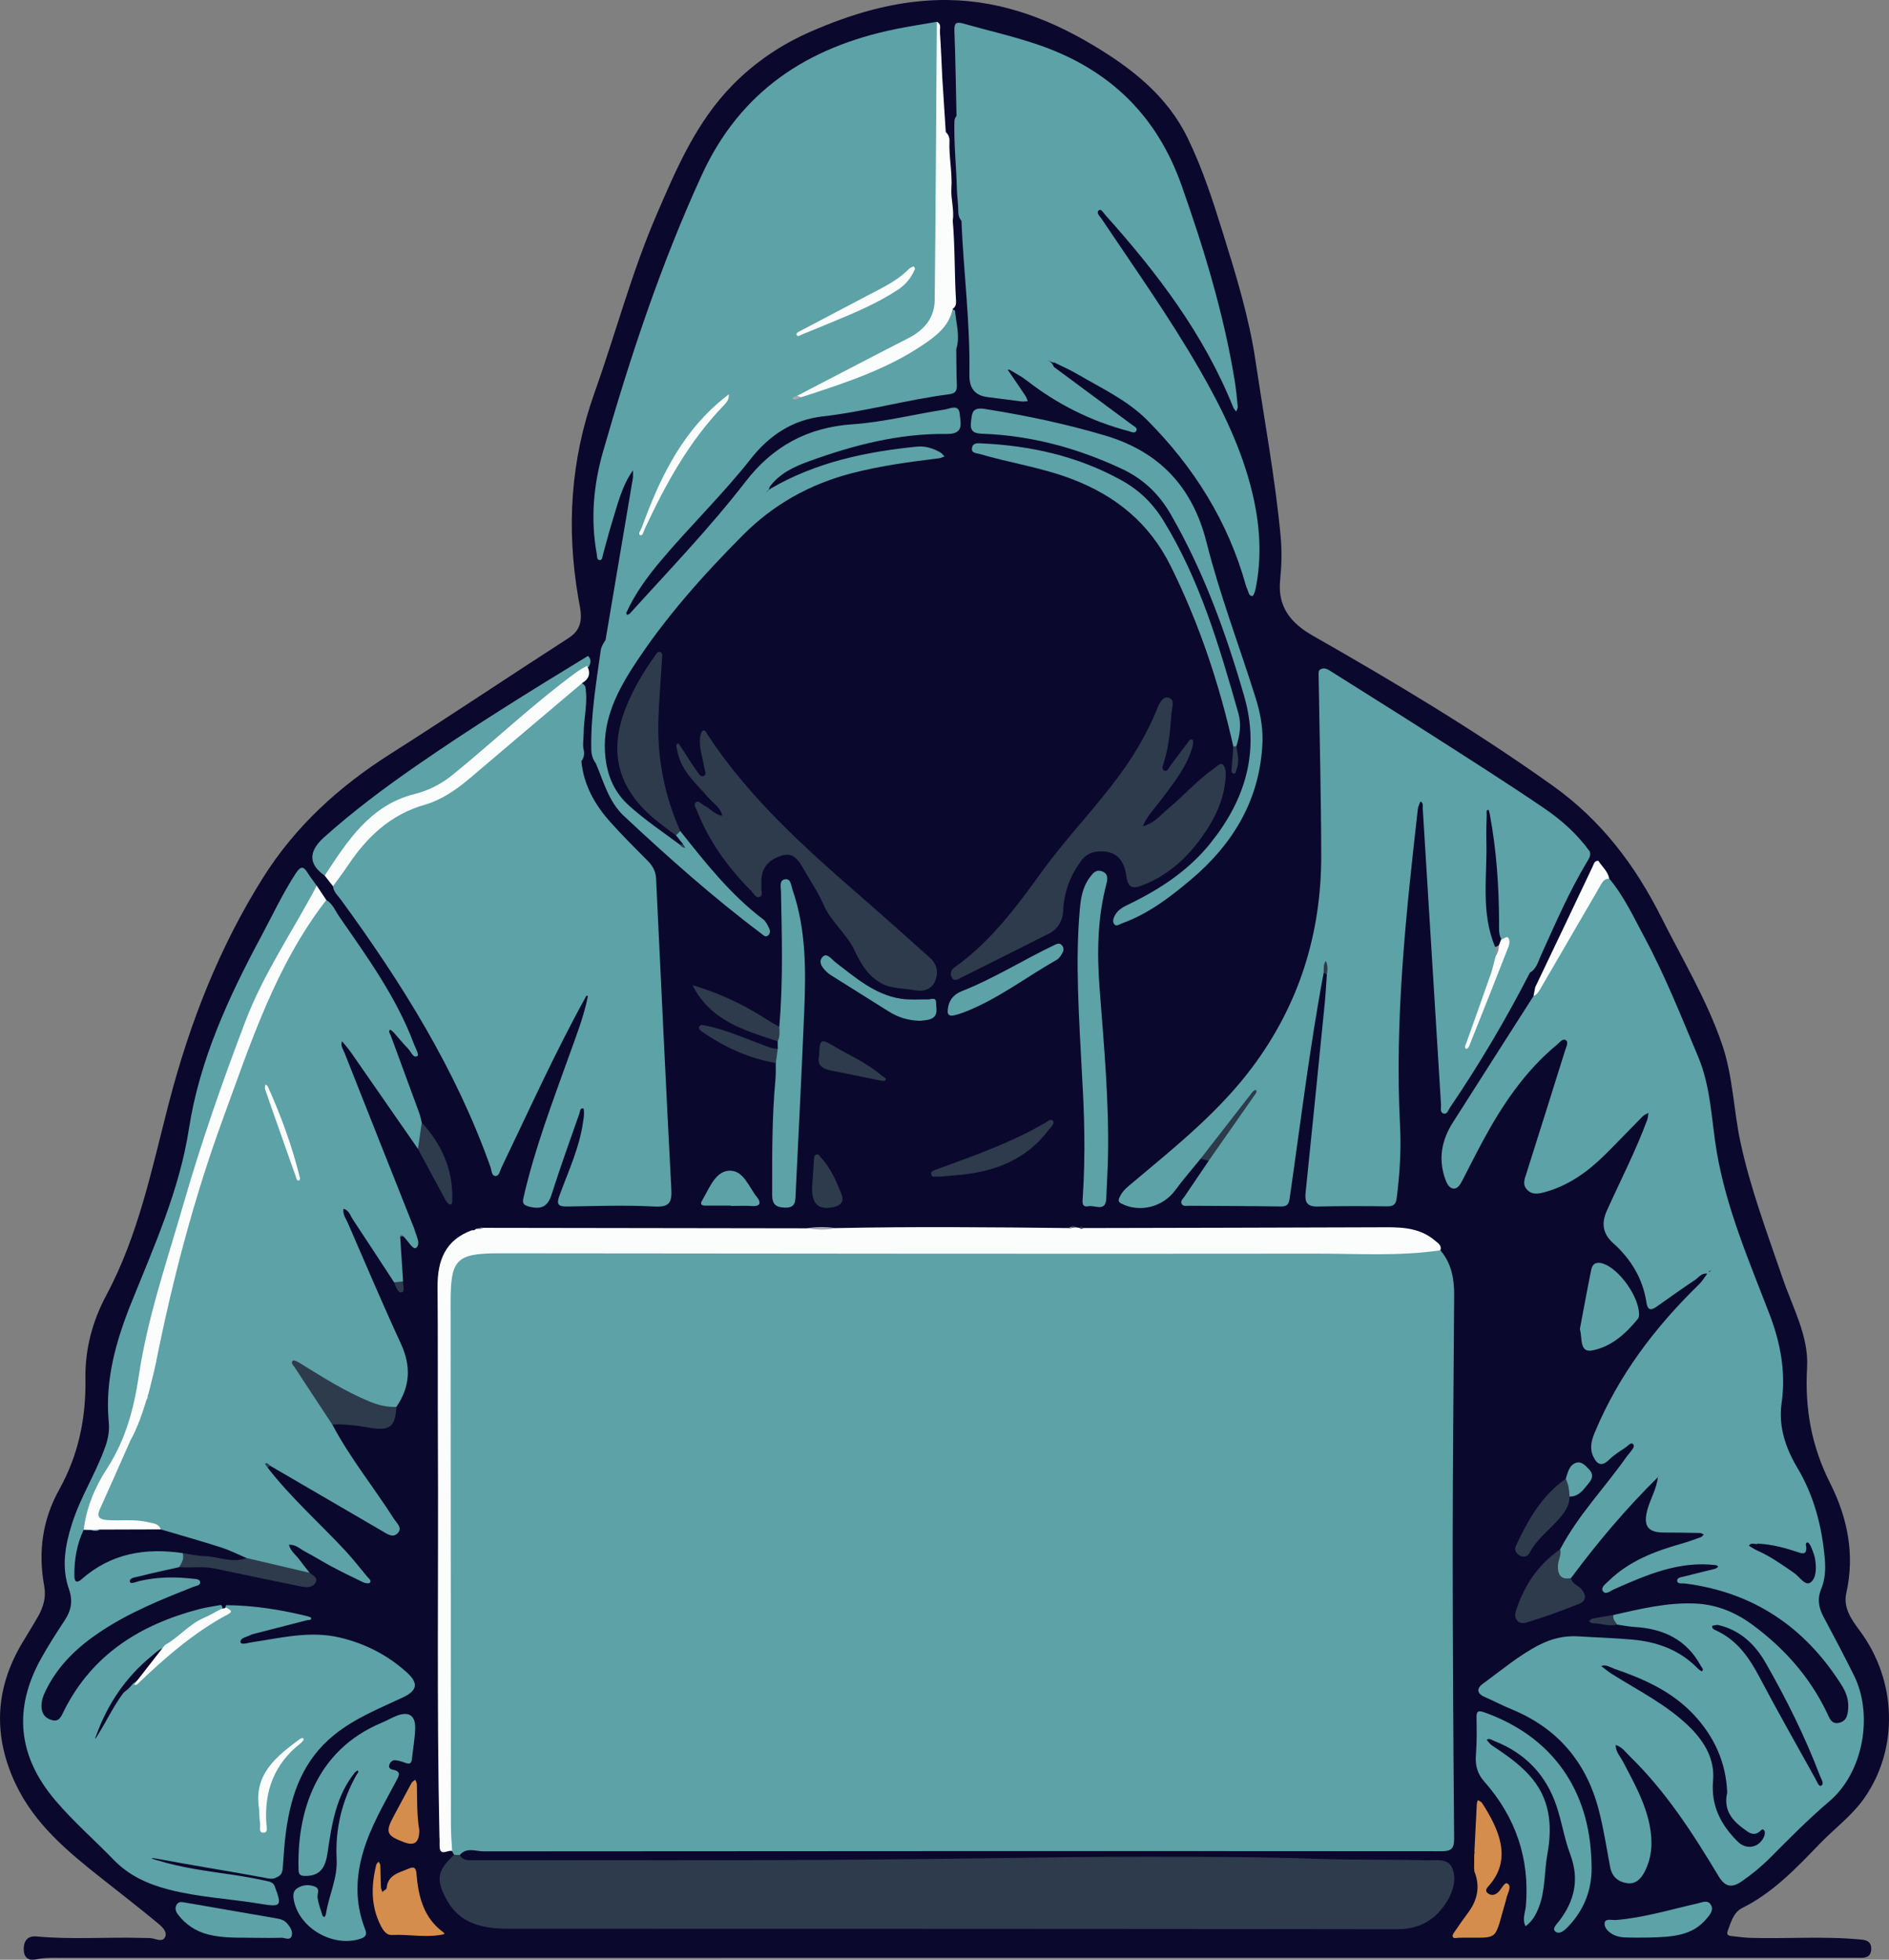 <?xml version="1.0" encoding="UTF-8"?><svg id="Camada_1" xmlns="http://www.w3.org/2000/svg" viewBox="0 0 2005.74 2080.89"><rect x="0" y="0" width="2005.74" height="2080.89" fill="#808080" stroke="none"/><defs><style>.cls-1{fill:#5ca2a6;}.cls-2{fill:#d48d4c;}.cls-3{fill:#908f9b;}.cls-4{fill:#0b082d;}.cls-5{fill:#2d3b4c;}.cls-6{fill:#fbfdfd;}.cls-7{fill:#5c5b6d;}.cls-8{fill:#a8a8b1;}</style></defs><path class="cls-4" d="M1011.84,2078.82c-315.38,0-630.75,0-946.13.03-8.91,0-17.8-.4-26.72,1.53-7.34,1.59-13.32-.29-13.74-9.85-.43-9.76,4.26-15.26,13.48-14.39,37.35,3.5,74.75.49,112.1,1.58,3.19.09,6.41-.04,9.58.29,5.17.54,11.97,4.72,14.86-1.17,2.73-5.59-3.21-11.04-7.26-14.39-19.87-16.48-40.29-32.29-60.54-48.3-35.96-28.41-71.09-57.66-91.12-100.41-23.52-50.17-21.82-99.5,6.26-147.57,5.8-9.92,12-19.61,17.68-29.6,5.76-10.14,8.9-20.36,6.62-32.81-6.53-35.64-1.9-70.09,15.92-102.02,20.48-36.71,28.59-76.08,27.89-117.8-.53-31.3,7.52-61.29,22.03-88.38,34.46-64.32,48.48-134.77,66.54-204.32,21.92-84.41,53.38-165.3,100.17-239.58,34.39-54.59,80.62-96.57,134.8-130.98,63.64-40.42,126.23-82.5,189.63-123.3,18.09-11.64,12.61-28.2,10.06-43.08-12.65-73.85-8.12-145.91,17.16-216.83,22.42-62.89,39.41-127.7,65.9-189.16,21.24-49.29,42.32-98.82,80.83-138.03,24.01-24.44,52.03-43.27,83.34-56.88C903.87,14.82,948.03,1.55,995.06.12c60.16-1.83,114.23,17.25,165.14,47.61,41.69,24.87,79.11,54.06,100.94,99,15.54,31.99,26.51,65.78,37.04,99.63,14.04,45.1,28.04,90.29,34.99,137.18,9.15,61.72,20.65,123.09,26.56,185.32,1.53,16.1,1.01,31.81-.52,47.63-2.72,28.16,11.66,45.34,34.71,58.47,87.13,49.67,173.12,101.05,254.91,159.42,51.2,36.54,87.19,84.01,115.02,139.39,22.51,44.79,48.54,87.8,64.81,135.62,11.41,33.56,11.99,69,19.33,103.27,10.62,49.58,28.52,96.76,44.79,144.54,10.57,31.05,27.86,61.64,25.99,94.55-2.52,44.12,4.62,83.72,24.61,123.41,18.01,35.75,26.39,75.14,17.03,116.27-3.57,15.71,5.57,28.39,14.4,40.27,39.28,52.85,41.5,125,4.66,177.61-13.07,18.67-31.66,32.27-47.37,48.54-24.84,25.72-49.42,51.77-82.26,68.09-9.29,4.61-12.01,15.36-15.47,24.64-1.49,4,1.29,4.94,4.57,5.24,6.34.58,12.66,1.64,19,1.83,39.59,1.2,79.24-2.07,118.81,1.89,6.52.65,10.24,3.1,10.13,9.94-.11,7-4.25,9.46-10.65,9.35-2.88-.05-5.76,0-8.64,0-318.58,0-637.16,0-955.74,0Z"/><path class="cls-1" d="M1529.36,1327.56c11.73,13.68,14.77,30.13,14.67,47.39-.49,88.26-1.57,176.53-1.58,264.79-.02,103.94.68,207.88,1.54,311.82.09,10.59-2,14.11-13.44,14.1-339.03-.25-678.06-.15-1017.1.14-8.43,0-18.04-4.68-25.3,3.92-2.11,1.68-4.13,1.47-6.09-.28-.66-1.32-1.33-2.65-1.99-3.97-4.85-4.62-4.65-10.98-5.6-16.87-.56-3.45-.28-7.02-.29-10.54-.03-188.65,0-377.3-.06-565.96,0-10.4.73-20.51,6.67-29.41,7.81-11.7,19.55-15.79,32.95-16.38,6.07-.27,12.15-.19,18.22-.19,96.24,0,192.49.45,288.73-.1,188.3-1.08,376.57,3.6,564.86,1.66,40.55-.42,81.12-1.29,121.69-1.58,7.38-.05,15.13-4.74,22.11,1.45Z"/><path class="cls-1" d="M1822.07,1661.91c-39.37-4.81-73.95,10.44-108.58,25.74-3.65,1.61-8.83,6.39-11.67,1.63-2.31-3.88,3.23-7.67,6.38-10.74,21.56-21,48.58-31.33,76.82-39.33,7.05-2,13.96-4.52,20.86-7,1.26-.45,2.18-1.85,3.25-2.81-1.35-.57-2.7-1.62-4.06-1.65-12.77-.27-25.55-.48-38.32-.47-16.69.02-21.89-6.69-17.9-22.87,3.05-12.35,10.3-23.34,11.48-36.26l.16.19c-33.67,33.26-64.19,69.24-92.35,107.25-1.82,4.12-5.08,4.39-8.63,2.86-5.34-2.29-8.5-6.6-9.06-12.3-.77-7.8,1.5-14.9,6.19-21.2,19.02-36.26,47.68-65.61,70.92-98.84.73-1.04,1.75-1.88,2.46-2.94,2.07-3.08,6.51-6.85,3.98-9.72-2.28-2.59-5.82,2.18-8.53,3.94-5.87,3.81-11.92,7.64-16.86,12.5-7.66,7.54-12.65,5.46-16.78-3.1-4.26-8.84-2.11-17.12,1.5-25.8,25.23-60.7,63.98-111.79,110.74-157.31,3.36-3.27,5.81-7.47,8.68-11.24-5.91-1.08-8.92,3.9-12.86,6.53-13.82,9.24-27.37,18.88-40.94,28.5-6.19,4.39-9.52,3.68-10.76-4.47-3.86-25.42-16.45-46.11-35.41-63.09-11.11-9.94-12.58-21.24-6.55-34.6,14.45-32.04,30.63-63.32,42.82-96.36.84-2.28.86-4.87,1.26-7.32-2.07,1.24-4.51,2.12-6.16,3.79-13.51,13.61-26.67,27.57-40.32,41.04-18.2,17.97-38.63,32.54-63.74,39.41-6.64,1.82-13.3,3.13-18.76-2.75-5.07-5.47-2.44-11.34-.61-17.14,13.76-43.59,27.55-87.16,41.16-130.79,1.08-3.47,3.86-8.53.73-10.67-3.37-2.3-6.67,2.47-9.46,4.77-34.15,28.23-58.21,64.27-78.99,102.79-7.13,13.22-13.85,26.67-20.75,40.02-2.37,4.59-5.14,10.53-10.43,9.88-4.93-.61-7.3-6.57-8.96-11.56-7-20.99-2.9-40.43,8.64-58.59,28.45-44.79,57.07-89.48,85.62-134.21,10.18-16.95,18.81-34.76,29.04-51.69,12.73-21.08,24.59-42.68,37.31-63.77,2.94-4.87,5.1-12.75,14.06-9.23,15.79,18.78,25.93,40.99,37.4,62.32,21.99,40.89,39.03,84.01,56.98,126.78,13.74,32.74,14.02,67.2,19.76,101.02,10.21,60.06,34.29,115.71,55.92,172.09,11.78,30.69,17.68,61.67,12.95,94.79-3.51,24.58,4.19,47.54,16.76,68.66,17.73,29.78,26.13,62.31,29.09,96.47.94,10.9.44,21.94-3.79,32.14-4.34,10.45-2.77,19.74,2.35,29.34,10.99,20.59,21.88,41.25,32.29,62.14,21.05,42.24,10.05,103.3-25.92,133.92-22.01,18.73-42.17,39.12-62.45,59.52-9.49,9.55-19.82,18.07-30.94,25.72-10.4,7.15-17.58,5.55-24.24-5.56-27.15-45.34-55.77-89.68-93.85-126.96-4.71-4.61-8.62-10.38-15.41-12.49-.29,7.18,4.79,12.1,7.76,17.82,11.37,21.85,23.6,43.3,28.33,67.89,3.22,16.74,2.64,33.17-5.29,48.66-3.83,7.49-9.46,13.72-18.67,12.41-9.55-1.36-16.15-6.86-18.08-17.14-3.9-20.71-7.03-41.66-12.44-61.99-13.34-50.16-43.96-85.77-92.38-105.63-9.75-4-19.12-8.94-28.77-13.19-8.48-3.74-7.78-9.38-1.75-13.74,19.65-14.19,38.16-30.11,59.9-41.26,13.05-6.69,26.84-10.12,41.63-9.18,19.14,1.22,38.34,1.77,57.43,3.46,26.54,2.35,50.48,11.14,69.53,30.74,1.25,1.28,4.1,3.16,4.36,2.91,2.23-2.24-.25-3.92-1.22-5.73-15.01-27.84-39.55-39.47-69.98-41.31-6.33-.38-12.61-1.68-18.91-2.56-4.37-2.26-9.25-4.32-3.81-10.23,28.66-6.47,57.26-13.45,86.98-12.12,22.42,1,42.41,9.23,60.25,22.34,33.73,24.81,60.95,55.28,79.23,93.32,2.67,5.55,4.86,13.13,13.34,10.94,8.37-2.16,9.19-9.67,9.43-16.97.28-8.68-2.89-16.42-7.36-23.46-38.84-61.28-93.51-98.21-166.06-107.45-3-.38-7.77.88-8.22-2.73-.46-3.64,4.35-3.92,7.3-4.69,11.13-2.87,22.31-5.55,33.47-8.31.95-1.14,5.19-1.88.47-3.73Z"/><path class="cls-1" d="M1015.36,370.57c.17,12.79.03,25.59.62,38.36.3,6.53-2.07,8.93-8.45,9.75-45.02,5.79-88.86,18.38-134.02,23.47-32.12,3.63-56.91,20.37-76.36,45.1-29.91,38.02-64.79,71.59-95.83,108.56-14.21,16.92-27.21,34.74-36.38,55.04.43,3.62,2.31,1.09,3.64.85,41.76-46.2,85.06-91.06,123.17-140.45,28.75-37.24,65.58-57.45,113.38-60.73,32.96-2.27,65.48-10.64,98.29-15.72,5.43-.84,14.68-6.28,15.65,5.06.81,9.48,4.77,21.16-13.67,20.91-50.78-.66-99.35,11.88-146.69,29.13-15.83,5.77-31.38,12.96-41.77,27.48.54.19.73.57.59,1.09.02-.03-.49.34-.48.34.01,0,.26.57.29.57.03,0,.39-.53.4-.54,0,0,.66-.11.66-.11,47.95-27.91,100.74-39.03,155.12-44.49,8.79-.88,17.13,1.71,24.79,6.06,1.78,1.01,3.08,2.89,4.6,4.36-1.97.67-3.9,1.72-5.93,1.97-31.08,3.77-62.07,7.95-92.47,15.84-44.64,11.57-83.28,33.06-115.95,65.98-42.89,43.22-83.25,88.44-116.36,139.7-19,29.42-33.64,60.3-29.25,96.97,2.37,19.82,9.78,36.62,24.88,50.23,16.92,15.26,35.7,27.95,53.93,41.44.86.27,1.68.65,2.48,1-.02-.01.79-.04.76-.06.37-.44.46-.92.24-1.45-2.5-3.11-5-6.21-7.5-9.32-.82-3.87.65-5.44,4.57-4.54,26.79,33.76,53.45,67.63,88.23,93.92,2.83,2.14,4.48,6.08,6.16,9.45,1.36,2.71,1.12,5.94-1.55,7.78-2.68,1.84-4.76-.72-6.7-2.17-51.33-38.56-99.17-81.2-146.01-125-16.31-15.25-21.46-36.59-29.93-56.09-3.42-4.48-4.62-9.48-4.72-15.15-.61-35.2,5.17-69.77,10.03-104.43.58-4.12,2.87-7.74,5.16-11.22,9.64-56.98,19.3-113.96,28.86-170.95.52-3.08.17-6.31.23-9.47l.14.16c-12.15,16.96-16.63,37.04-22.69,56.44-3.43,10.97-6.15,22.16-9.32,33.22-.65,2.28-.49,6.14-3.73,5.78-2.94-.32-2.39-4.04-2.84-6.46-6.69-36.6-3.55-72.95,6.54-108.22,28.66-100.19,61.31-198.9,104.88-293.97,41.04-89.53,112.43-135.99,205.49-155.08,14.64-3,29.45-5.22,44.18-7.79,1.83,2.11,1.8,4.68,1.82,7.25.26,43.08,3.86,86.2,1.75,129.22-2.51,51.41-.74,102.79-1.54,154.17-.32,20.61-8.45,37.09-26.77,46.47-37.21,19.06-73.7,39.57-111.79,56.88-2.02.92-4.21,1.48-6.3,2.2-1.16.47-2.3,1.03-3.29,1.84,1.07-.63,2.06-1.42,3.29-1.77,24.03-10.45,49.36-17.57,73.38-27.87,23.77-10.19,46.45-22.8,66.93-38.89,6.13-4.82,10.39-11.07,13.48-18.31,1.32-3.1,2.2-9.34,8.34-4.44,1.18,13.53,5.56,26.96,1.37,40.67Z"/><path class="cls-1" d="M424.9,1313.05c1.03,15.82,2.07,31.64,3.1,47.46-2.78,3.54-6.05,3.1-9.5,1.17-14.51-22.17-28.92-44.41-43.61-66.46-2.84-4.26-4.17-10.08-10.14-11.72-1.13,5.87,2.55,10.36,4.64,15.19,18.58,42.8,36.77,85.78,56.31,128.14,10.99,23.83,9.88,45.61-4.8,67.01-8.3,5.94-16.67,2.4-24.59-.49-15.28-5.56-29.84-12.8-43.83-21.12-10.4-6.18-20.85-12.28-31.05-18.8-.98-.63-2.3-2.02-3.2-1.1-.89.92.48,2.25,1.13,3.25,9.86,15.24,20.34,30.07,29.68,45.64,2.1,3.49,5,6.76,3.8,11.38,18.75,35.41,43.99,66.57,65.51,100.17,2.89,4.52,9.22,9.5,4.01,15.09-5.19,5.57-11.26.92-16.45-2.11-39.75-23.12-79.47-46.3-119.2-69.46-2.13-.53-3.04.14-2.32,2.38,24.53,31.64,54.56,58.12,81.71,87.31,8.45,9.09,16.17,18.87,24.06,28.47,1.43,1.75,4.73,3.8,2.51,6.17-1.04,1.11-5.01.45-7.11-.55-11.22-5.34-22.38-10.84-33.36-16.66-9.3-4.93-18.18-10.65-27.53-15.48-5.75-2.97-10.62-8.27-17.93-7.61,1.83,6.78,7.58,10.79,11.45,16.13,3.36,4.63,7.02,9.05,10.54,13.56-2.39,2.81-5.53,2.76-8.71,2.12-19.77-4.01-39.49-8.23-58.66-14.65-23.54-10.51-48.18-17.72-73.05-24.28-6.67-1.76-13.93-2.23-19.28-7.49-6.25-7.75-15.55-6.24-23.73-7.23-8.81-1.07-17.83.08-26.73-.43-15.48-.88-19.88-7.86-13.64-22.05,9.86-22.43,19.22-45.09,30.16-67.03,10.66-11.8,14.39-26.6,17.9-41.5,0-.95.1-1.88.25-2.81.54-2.32,1.01-4.65,1.27-7.02,15.29-65.31,28.22-131.2,47.65-195.5,25.83-85.46,55.89-169.35,93.1-250.55,10.92-23.84,24.33-46.43,40.39-67.3,2.86-3.72,5.26-8.23,10.82-8.68,6.93,4.12,9.58,11.66,13.84,17.81,29.83,43.06,60.67,85.56,79.23,135.22,1.63,4.36,6,11.55,3.28,12.9-4.16,2.06-6.63-5.16-9.8-8.36-5.16-5.21-9.72-11.02-14.64-16.47-1.23-1.37-3.87-3.58-4.18-3.34-2.3,1.88-.14,3.93.53,5.76,10.1,27.58,20.33,55.12,30.43,82.7,1.2,3.27,1.77,6.77,2.64,10.16,1.44,9.7,5.61,19.79-4.04,27.88-23.71-34.16-47.39-68.34-71.16-102.46-2.87-4.12-6.27-7.87-9.43-11.8l.1-.15c-2.12,4.81,1.04,8.66,2.6,12.63,24.12,61.09,48.37,122.12,72.6,183.16.47,1.19,1.09,2.33,1.4,3.56,1.74,6.89,7.35,15.84,1.97,20.16-3.3,2.66-8.86-7.86-13.62-12.23-1.19-.85-2.33-1.01-3.36.27Z"/><path class="cls-1" d="M622.38,1057.75c-32.84,59.38-60.68,121.22-90.05,182.31-1.59,3.3-2.25,8.9-6.38,8.63-4.08-.26-3.91-5.95-5.11-9.35-36.7-103.62-94.28-195.54-158.63-283.69-3.34-4.58-8.04-8.42-8.61-14.64-.31-3.42,1.33-6.15,3.08-8.87,11.63-18.05,24.11-35.34,39.72-50.34,11.77-11.32,24.87-20.48,40.29-25.26,27.87-8.62,51.15-24.2,72.69-43.38,31.52-28.07,64.02-55.03,96.23-82.32,4.26-3.61,9.2-10.55,15.73-2.27,3.29,17.15-1.66,34.04-1.65,51.11,0,5.31-1.23,10.66-.02,16,1.03,4.57.53,8.81-2.36,12.63,2.41,25.28,14.33,46.21,30.8,64.64,12.77,14.28,26.44,27.77,39.92,41.4,5.21,5.26,8.25,11.1,8.6,18.58,5.26,109.8,10.38,219.6,16.16,329.37.76,14.45-1.76,19.67-17.99,18.81-30.91-1.65-61.98-.51-92.98-.02-9.29.15-11.06-2.65-7.94-11.2,9.49-26.07,21.52-51.35,25.31-79.24.34-2.53.85-5.06.91-7.6.05-2.13-.15-6.01-.73-6.11-3.68-.61-3.38,3.12-4.09,5.15-10.03,28.64-20.38,57.19-29.55,86.11-4.08,12.87-10.74,16.3-23.51,13.11-6.96-1.74-7.72-3.82-6.25-10.24,11.82-51.55,30.65-100.8,48.41-150.42,7.42-20.73,15.56-41.25,19.87-62.97-.64-.62-1.26-.63-1.86.06Z"/><path class="cls-1" d="M1624.46,1032.8c-25.46,49.51-53.69,97.37-85,143.41-1.68,2.47-2.68,7.02-6.35,6.21-4.59-1.01-2.81-5.84-3.01-9.01-6.53-104.93-12.94-209.86-19.43-314.79-.16-2.65.96-5.91-2.39-7.65-.96,2.61-2.48,5.16-2.79,7.85-12.7,111.81-24.74,223.63-18.92,336.52,1.32,25.51-.29,51.1-3.53,76.54-.86,6.75-3.21,9.14-10.18,9.04-24.61-.33-49.23-.38-73.83.18-11.06.25-13.81-4.47-12.76-14.58,6.94-67.05,13.64-134.12,20.33-201.19,1.01-10.17,1.52-20.39,2.26-30.58-1.2-.51,0-5.2-3.37-1.93-14.98,79.37-24.52,159.56-36.12,239.44-.89,6.1-2.41,8.9-9.27,8.79-32.56-.51-65.13-.5-97.7-.75-2.76-.02-6.3.99-7.79-2.15-1.45-3.06,1.5-5.26,3.04-7.55,8.53-12.71,17.14-25.36,25.73-38.04-.25-4.52,2.57-7.74,4.79-11.2,10.48-16.36,22.46-31.68,33.23-47.84.88-1.31,2.15-2.34,3.02-3.69-.55.93-1.39,1.64-1.98,2.51-11.3,16.59-24.15,31.98-36.55,47.73-3.2,4.07-6.81,7.5-11.1,10.31-9.03,11.15-18.49,21.98-26.98,33.52-13.13,17.85-37.74,24.12-57.25,14.02-4.54-2.35-2.36-5.41-1.1-8.03,3.01-6.22,8.54-10.23,13.68-14.56,44.8-37.65,90.67-74.31,126.11-121.55,50.08-66.75,73.81-142.54,73.62-225.64-.15-63.89-1.76-127.78-2.78-191.66-.04-2.33-.28-4.57,2.11-5.84,4.02-2.13,7.27-.16,10.63,1.97,34.59,21.87,69.35,43.47,103.8,65.54,41.18,26.38,82.52,52.55,122.95,80.04,18.39,12.5,35.18,27.53,48.42,45.89,1.5,4.19-.79,7.5-2.74,10.74-19.17,31.88-33.81,65.98-49.15,99.75-2.98,6.57-4.61,14.17-11.64,18.22Z"/><path class="cls-1" d="M190.18,1664.05c-14.31,3.24-28.69,6.26-42.9,9.88-3.58.91-10.15,1.39-9.35,5.56.57,2.99,6.76.03,10.27-.78,18.62-4.31,37.38-4.59,56.24-2.41,2.99.35,7.7.1,8.1,3.59.42,3.66-4.4,3.94-7.14,5.02-34.5,13.61-68.83,27.48-99.85,48.38-22.63,15.25-42.02,33.36-54.93,57.74-2.99,5.65-5.85,11.35-6.46,17.91-.77,8.32,1.99,14.63,10.29,17.28,8.74,2.79,10.77-4.27,13.62-9.95,29.92-59.55,80.85-91.21,143.16-107.6,7.67-2.02,15.61-3.04,23.43-4.52,1.19,1.02,1.62,2.35,1.58,3.88-.47,3.22-2.73,5.12-5.38,6.25-18.4,7.85-34.31,19.47-49.52,32.21-1.46,1.22-3.2,2.1-5,2.77-6.47.69-10.57,5.21-15.26,9.04-27.64,22.58-46.81,50.99-58.9,84.38-.41,1.14-.95,2.23-1.24,3.41,1.24-.59,1.64-1.86,2.3-2.9,9.61-15.01,17.01-31.37,27.81-45.66.57-.61,1.22-1.16,1.87-1.68.31-.26.64-.5.95-.77.58-.53,1.22-1.01,1.84-1.5.28-.27.59-.51.87-.78.52-.58,1.08-1.12,1.63-1.68.25-.31.53-.59.78-.9.76-.96,1.58-1.87,2.46-2.73.64-.58,1.35-1.05,2.12-1.44,13.12-9.71,23.36-22.53,36-32.81,16.61-13.51,33.73-26.17,52.2-37.02,3.51-2.06,8.95-3.16,7.45-9.42.09-.92.43-1.72,1.04-2.41,29.22.2,57.85,4.77,86.15,11.72,1.45.36,3.89,1.13,3.96,1.87.25,2.88-2.6,1.9-4.09,2.29-19.15,5.01-38.34,9.88-57.52,14.81-.92.24-1.88.51-2.7.97-4,2.25-11.37,2.99-10.64,7.6.52,3.25,7.83.75,11.99.13,31.2-4.67,62.09-12.61,94.06-4.88,26.73,6.46,50.3,18.57,70.57,36.96,12.58,11.42,11.13,19.26-4.39,26.55-25.12,11.8-50.89,21.97-72.95,39.84-32.7,26.48-45.52,62.23-50.95,101.9-1.77,12.95-2.54,26.06-3.51,39.11-.34,4.53-1.53,8.13-6.1,9.85-4.52,3.03-9.31,1.39-13.92.54-37.91-7.05-76.03-12.9-113.92-20.11-1.85-.35-3.74-.51-5.62-.7,1.7,1.34,3.81,1.66,5.79,2.27,26,8.05,52.89,11.53,79.7,15.4,12,1.74,23.91,3.92,35.75,6.45,3.62.77,7.7,1.31,9.58,5.42,8.15,21.65,7.28,22.8-15.25,19.07-32.45-5.38-65.49-6.85-97.49-15.2-22.02-5.74-41.9-14.77-58.14-31.55-20.44-21.12-42.71-40.49-61.79-62.93-39.9-46.93-45.01-97.12-15.19-150.78,7.75-13.95,16.45-27.4,25.22-40.75,6.79-10.35,8.68-20.56,4.43-32.62-8.26-23.41-4.18-46.5,3.09-69.54,9.09-28.8,25.78-54.23,35.66-82.65,2.89-8.32,4.29-16.54,3.45-25.36-4.28-44.92,7.82-86.81,24.34-127.76,24.16-59.87,50.76-119.13,60.71-183.43,11.42-73.74,42.05-139.77,76.72-204.48,12.06-22.51,22.85-45.72,36.88-67.21,5.47-8.38,8.39-7.06,12.81.05,2.84,4.57,6.22,8.82,9.35,13.21.34,6.31-2.39,11.6-5.27,16.96-11.49,21.4-23.86,42.31-36.17,63.23-23.2,39.41-37.64,82.49-53.07,125.13-33.4,92.32-59.71,186.82-84.82,281.65-5.49,20.73-6.89,42.21-10.76,63.24-3.45,18.7-9.29,36.68-19.31,52.75-15.85,25.43-28.03,52.27-35.41,81.3-3.09,11.67-6.76,23.22-8.19,35.25-.43,3.59-2.08,8.52,1.56,10.64,3.3,1.93,6.15-2.2,8.9-4.15,27.83-19.81,58.63-26.77,92.31-21.56,3.51.54,6.96,1,9.49,3.88,3.33,6.9,1.68,12.05-5.36,15.31Z"/><path class="cls-1" d="M1015.62,122.94c-.69-30.04-1.07-60.09-2.25-90.1-.36-9.04,2.34-9.9,10.2-7.65,27.65,7.89,55.78,14.07,82.91,23.76,72.51,25.9,122.07,74.3,147.96,147.49,23.92,67.63,44.73,135.97,56.43,206.86,1.56,9.43,2.46,18.98,3.39,28.5.16,1.65-1.08,3.43-1.68,5.15-1.05-1.41-2.46-2.67-3.09-4.25-31.01-77.52-80.57-142.7-135.67-204.21-2.03-2.27-4.62-7.1-6.99-5.24-3.35,2.63.92,6.26,2.65,8.84,35.42,52.84,72.24,104.74,104.06,159.95,23.89,41.45,44.86,84.28,56.08,130.88,8.11,33.65,10.64,68.19,3.48,102.68-.56,2.68-2.13,7.26-3.33,7.29-3.82.12-3.95-4.21-5.27-6.97-.68-1.44-1.28-2.94-1.7-4.48-18.89-67.86-55.23-125.51-104.45-175.09-21.31-21.47-49.06-34.25-74.9-49.39-7.67-4.5-15.91-8.03-23.89-12-2.73.11-4.81-1.49-7.07-2.64,2.03,1.43,4.31,2.58,5.38,5.03.38.88.88,1.7,1.45,2.48,27.5,20.35,55.01,40.69,82.48,61.08,2.22,1.65,6.17,3.35,4.89,6.26-1.62,3.67-5.52,1.31-8.36.57-39.82-10.47-75.84-28.55-108.32-53.85-5.49-4.28-11.83-7.45-17.78-11.14-1.09-.22-1.49.25-1.28,1.3,5.93,8.68,11.91,17.33,17.74,26.08,1.16,1.74,1.73,3.87,2.57,5.82-2.14.13-4.32.58-6.42.32-12.04-1.46-24.05-3.17-36.09-4.62-14.08-1.69-19.66-9.99-19.43-23.62.93-54.73-6.2-109.04-8.49-163.61-2.37-2.81-3.34-6.05-3.33-9.73.02-7.99-1.29-15.95-1.49-23.85-.59-23.94-3.24-47.8-2.65-71.78.06-2.41.86-4.32,2.29-6.11Z"/><path class="cls-5" d="M482.06,1969.44c2.03.09,4.06.19,6.09.28,2.43,4.64,6.52,5.42,11.33,5.42,140.72-.1,281.45.6,422.16-.65,39.92-.35,79.87-.73,119.81-1.28,58.8-.82,117.61-1.69,176.41-1.64,61.04.05,122.12.08,183.11,2.2,38.04,1.32,76.05.46,114.06,1.5,9.67.26,22.1-2.6,26.77,7.95,5.2,11.77,1.1,25.17-5.35,35.68-11.85,19.29-28.73,29.64-53.12,29.6-314.06-.53-628.12-.42-942.18-.51-27.54,0-53-4.33-67.6-32.09-10.72-20.38-9.27-29.73,8.53-46.44Z"/><path class="cls-6" d="M1529.36,1327.56c-43.89,6.58-88.12,3.49-132.14,3.55-288.77.36-577.53-.13-866.3-.33-46.51-.03-52.48,5.96-52.46,52.42.08,185.16.16,370.32.33,555.47,0,8.94.84,17.87,1.29,26.81-4.49-1.78-13.34,6.71-13.32-5.67.02-3.19.14-6.38-.15-9.56-3-140.22-.96-280.46-1.66-420.68-.27-54.29.13-108.59-.36-162.87-.25-28.08,8.1-50.17,36.62-60.45,1.33.04,2.77.44,3.59-1.13l.41-.08c1.38-.89,2.94-.61,4.45-.67,1.15,0,2.29-.02,3.32-.63,114.45.17,228.9.34,343.35.51,10.3.07,20.6.47,30.89-.21,82.88-1.72,165.76-.97,248.65-.04,1.56.8,1.99-.96,3.04-1.34,1.26-.21,2.49-.28,3.57.6,1.23.17,2.46.35,3.69.52,1.38-.31,2.73-.24,4.07.19,104.05-.24,208.09-.37,312.14-.8,21.8-.09,43.57-1.22,61.62,14.37,3.13,2.71,7.06,4.83,5.39,10.04Z"/><path class="cls-5" d="M1213.41,877.27c11.89-2.66,19.15-12.13,27.77-19.38,16.36-13.74,30.64-29.91,48.27-42.2,2.71-1.89,6-6.16,8.91-3.81,2.38,1.93,3.28,6.92,3.17,10.5-.79,25.24-11.36,46.86-25.76,66.91-16.37,22.78-36.54,40.73-63.22,50.92-10.35,3.95-14.86,2.13-16.5-9.52-2.78-19.71-12.4-27.62-29.7-26.61-7.81.46-13.91,3.81-18.58,10.23-11.39,15.66-18.06,32.87-18.82,52.39-.42,10.99-5.56,19.72-15.5,24.77-30.79,15.64-61.69,31.06-92.61,46.46-3.21,1.6-7.38,4.84-10.08.13-2.14-3.73-1.26-8.02,2.87-10.96,38.18-27.11,65.63-64.15,92.55-101.44,27.69-38.37,61.26-71.96,88.35-110.77,13.06-18.71,24.14-38.37,32.92-59.39,2.7-6.46,5.92-16.09,12.81-14.78,8.15,1.56,3.83,11.61,3.47,17.52-1.04,17.16-2.74,34.35-7.8,50.95-.91,2.99-3.07,7.11-.09,8.82,3.6,2.07,5.05-2.58,6.85-4.95,6-7.87,11.83-15.88,17.87-23.72,1.45-1.88,2.79-5.23,5.64-3.87.96.46.71,4.75.08,7.03-6.01,21.84-20.11,38.96-33.29,56.62-6.84,9.16-15.13,17.32-19.56,28.16l-.02-.02Z"/><path class="cls-5" d="M808.48,941.21c-.95,3.68,2.42,9.46-1.83,11.19-4.04,1.65-6.61-4.02-9.39-6.81-24.59-24.69-44.57-52.55-57.39-85.17-1.06-2.68-4.07-6.3-.78-8.68,2.47-1.79,5.17,1.37,7.57,2.84.27.17.51.4.79.54,6.67,3.37,11.58,9.79,19.4,11.18-1.61-8.81-9.26-13.08-14.48-19.14-13.44-15.61-30.07-29.12-33.43-51.28-.34-2.26-2.17-5.12.99-6.54.45-.2,2.6,3.03,3.77,4.8,5.43,8.26,10.59,16.69,16.28,24.77,1.67,2.38,3.98,6.5,7.27,5.01,3.59-1.62,1.03-5.58.57-8.56-1.68-10.99-5.96-21.67-4.34-33.05.34-2.36,1.31-5.94,2.88-6.51,2.84-1.03,3.83,2.61,5.15,4.62,44.45,67.49,103.97,120.63,164.31,173.05,24.09,20.93,47.81,42.28,71.6,63.55,7.52,6.72,9.3,15.41,5.58,24.43-3.91,9.47-12.88,11.78-21.71,10-12.27-2.47-25.06-1.02-36.88-8.15-13.9-8.37-20.66-20.59-27.22-34.46-8.27-17.48-24.61-29.72-32.57-47.96-5.97-13.68-14.67-26.15-22.03-39.23-4.95-8.81-10.62-16.8-22.4-13.23-11.75,3.57-20.35,10.69-21.66,23.97-.28,2.85-.04,5.75-.04,8.84Z"/><path class="cls-1" d="M377.19,1881.6c-20.41,24.96-24.93,55.4-29.4,85.8-2.04,13.91-6.69,24.64-23.53,24.51-4.9-.04-7.08-1.1-7.24-6.1-1.91-58.72,16.51-126.77,88.64-156.75,5.3-2.2,10.27-5.2,15.62-7.25,12.95-4.97,20.04-.25,19.55,13.73-.38,10.82-2.33,21.58-3.47,32.38-.53,5.02-3,5.48-7.18,3.82-3.23-1.28-6.69-2.27-10.13-2.69-3.16-.39-5.49,1.68-6.6,4.58-1.25,3.26.91,4.92,3.63,5.44,9.58,1.8,6.43,6.73,3.49,12.25-12.89,24.24-26.92,47.96-34.82,74.54-8.16,27.45-8.82,54.75,1.61,81.79,2.04,5.29,2.31,8.61-4.31,10.84-28.76,9.69-64.84-10.54-70.9-40.11-1.08-5.25-1.44-10.51,3.83-13.7,5.77-3.49,12.35-3.88,18.47-1.42,5.79,2.32,2.14,7.59,2.71,11.67.91,6.51,3.35,12.81,5.28,19.16.2.65,1.28,1.04,1.95,1.55.57-1.04,1.49-2.02,1.65-3.11,2.9-19.73,12.53-37.69,11.41-58.82-1.68-31.68,5.69-62.19,21.63-90.14.84-2.06-1.18-1.38-1.88-1.96Z"/><path class="cls-1" d="M1340.58,786.28c-2,61.62-30.7,109.68-76.81,148.37-22.04,18.49-45.03,35.98-72.63,45.84-2.48.88-5.69,3.6-7.88,1.01-2.46-2.91-.98-6.77.74-9.89,3.46-6.26,9.67-9.05,15.73-12,32.53-15.84,62.32-35.52,85.25-63.96,37.3-46.27,53.05-97.67,36.03-156.65-19.36-67.09-42.99-132.4-78.07-193.15-12.39-21.46-29.17-37.43-51.76-48.01-46.9-21.95-95.84-35.34-147.71-37.27-8-.3-13.77-1.56-12.51-11.97,1.13-9.27.49-16.63,14.76-14.37,43.33,6.87,86.08,15.8,128.12,28.35,57.45,17.15,92.5,54.78,107.18,113,14.14,56.09,34.85,110.21,52.19,165.35,4.64,14.76,7.55,29.72,7.37,45.35Z"/><path class="cls-1" d="M1689.84,1978.07c1.4,24.96-6.2,48.52-25.19,68.07-3.81,3.92-8.9,8.18-13.09,4.86-3.94-3.12,1.34-7.85,3.81-11.06,16.58-21.63,21.85-44.56,11.88-71.03-6.16-16.37-8.83-34.01-14.34-50.67-11.1-33.54-33.46-56.88-66.5-69.71-2.47-.96-4.94-3.23-7.94-1.19,1.89,2.02,3.48,4.51,5.73,6,13.86,9.22,27.54,18.56,38.96,30.92,22.57,24.42,25.54,53.3,19.88,84.29-3.44,18.81-2.05,38.42-9.1,56.62-3.02,7.8-7.03,15.07-14.09,20.11-3.91-7.34-.24-14.61.35-21.85,4.13-50.22-10.94-94.08-44.11-131.62-7.73-8.75-9.87-17.75-8.94-28.95,1.08-13,.85-26.14.61-39.21-.14-7.3,2.38-7.56,8.42-5.41,71.37,25.44,112,81.78,113.67,159.83Z"/><path class="cls-6" d="M88.88,1624.34c2.75-23.67,12.11-45.55,24.61-64.82,19.75-30.45,28.63-63.34,33.88-98.56,9.3-62.41,30.03-122.08,47.43-182.48,18.93-65.69,41.43-130.21,65.79-194.12,19.48-51.12,50.46-95.99,75.73-143.94,3.39,5.07,6.78,10.15,10.18,15.22-53.65,69.24-80.18,151.41-109.66,231.98-30.87,84.39-53.64,171.18-71.25,259.3-2.25,11.24-5.37,22.31-8.08,33.47-1.35,1.55.01,4.01-1.8,5.4l.07-.22c-4.62,15.25-9.74,30.3-17.47,44.32-10.73,24.2-21.32,48.46-32.27,72.56-3.82,8.4-.19,10.93,7.45,11.53,14.63,1.15,29.48-1.29,43.93,2.37,4.98,1.26,11.15,1.08,13.3,7.58-2.95,4.46-7.62,3.94-11.99,4.02-17.08.3-34.17-.16-51.25.29-3.54-.09-7.04-1.01-10.62-.65-3.09-.02-5.94-.62-7.98-3.23Z"/><path class="cls-1" d="M1149.32,1149.79c-3.84-73.28-7.66-128.47-2.81-183.74,1.07-12.14,2.85-23.96,10.49-34.23,3.5-4.7,6.57-8.89,13.12-6.62,6.61,2.3,6.06,8.05,4.79,12.88-9.68,36.65-10.22,73.87-7.37,111.29,4.54,59.56,10.12,119.08,8.93,178.92-.29,14.69-1.27,29.37-1.84,44.05-.58,15.1-11.97,7.08-18.62,8.43-7.67,1.55-6.67-4.35-6.34-9.23,3.16-46.65,1.38-93.25-.36-121.75Z"/><path class="cls-1" d="M827.44,1090.25c4.16-47.74,2.75-95.54,1.81-143.34-.09-4.81-2.16-12.07,4.02-13.24,6.54-1.23,6.63,6.45,8.2,10.97,14.64,42.3,14.24,86.13,12.43,129.96-2.67,64.5-5.99,128.98-9.1,193.47-.35,7.29.18,14.6-11.38,14.23-10.01-.32-13.54-3.83-13.54-13.68,0-40.92-.31-81.83,3.5-122.65.53-5.7.26-11.48.35-17.22-3.72-5.7-2.5-10.72,2.12-15.26-.04-2.6-.07-5.21-.11-7.81-3.22-5.56-2.66-10.7,1.68-15.43Z"/><path class="cls-1" d="M1309.56,792.64c-14.87-66.38-36.17-130.35-66.51-191.54-22.73-45.86-58.48-74.75-105.15-92.53-31.83-12.13-65.54-17.06-98.02-26.62-3.36-.99-8.71-.59-7.82-6.29.88-5.59,5.8-5.08,9.95-4.89,52.1,2.38,101.81,13.42,148.02,38.77,19.1,10.48,33.74,24.48,45.13,42.98,39.08,63.47,59.59,134.09,79.76,204.85,3.32,11.66,1.54,23.49-2.13,34.97-.93,1.72-2.03,1.57-3.24.31Z"/><path class="cls-1" d="M344.77,929.76c-17.11-11.82-17.66-25.49-.69-40.7,30.52-27.35,63.28-51.9,96.92-75.25,59.64-41.39,121.3-79.63,183.3-117.34,3.86,3.63,3.05,7.57.81,11.61-49.87,36.27-94.74,78.62-142.45,117.53-12.85,10.48-26.79,17.89-43.25,21.38-21.69,4.6-38.76,17.64-53.44,33.66-12.94,14.13-24.54,29.4-35.68,45-1.33,1.87-2.01,5.01-5.52,4.09Z"/><path class="cls-5" d="M722.29,882.43c-1.52,1.51-3.05,3.03-4.57,4.54-17.62-12.73-35.12-25.55-47.38-44.08-20.15-30.46-18.01-62.13-4.76-94.14,7.72-18.65,18.04-35.95,29.84-52.35,1.43-1.99,2.7-5.13,5.7-3.97,2.94,1.13,1.93,4.48,1.79,6.85-1.21,21.31-3.04,42.6-3.79,63.92-1.45,41.46,6.25,81.27,23.17,119.22Z"/><path class="cls-6" d="M1011.56,327.94c-3.71,18.24-17.16,28.51-31.35,38.1-38.37,25.94-81.82,40.19-125.29,54.38-1.52.49-3.04.96-4.56,1.45-1.44-.32-2.8-.83-4.1-1.53,39.43-20.47,78.79-41.1,118.34-61.34,16.77-8.58,27.65-21.44,27.86-40.44,1.06-98.46,1.56-196.94,2.25-295.4,5.23,2.33,3.01,7.17,3.28,10.86,1.03,14.28,1.56,28.6,2.27,42.9.08,1.27.12,2.55.14,3.83,1.27,19.83,2.55,39.67,3.82,59.5,2.77,2.5,4.09,5.63,3.93,9.34-.74,16.86,3.14,33.55,2.04,50.4-.75,11.47,3.21,22.7,1.41,34.18,2.51,28.43,1.76,57,3.51,85.46.2,3.24-.44,6.36-3.55,8.31Z"/><path class="cls-6" d="M344.77,929.76c24.22-37.1,48.35-74.7,95.08-86.54,15.42-3.91,28.46-10.52,40.59-20.37,44.43-36.08,85.92-75.71,132.21-109.54,3.32-2.43,7.09-4.24,10.66-6.33,4.06,7.67,2.46,13.76-5.05,18.22-39.5,33.44-79.08,66.78-118.45,100.37-14.76,12.59-30.61,23.71-49.21,29.06-35.99,10.34-60.78,33.95-80.91,63.96-5.12,7.64-10.71,14.96-16.09,22.43-2.94-3.75-5.88-7.5-8.82-11.24Z"/><path class="cls-1" d="M1677.5,1411.29c3.97-20.95,7.79-42.29,12.17-63.51,1.36-6.57,6.31-8.17,12.63-6.02,17.3,5.88,38.26,35.52,38.03,54.09-.02,1.52-.31,3.39-1.21,4.5-12.94,15.96-28.7,29.91-48.6,33.6-13.78,2.55-10.23-13.45-13.02-22.66Z"/><path class="cls-2" d="M1565.24,1984.7c.03-5.04.06-10.09.09-15.13.2-1.33.51-2.66.2-4.02.83-16.56,1.64-33.11,2.53-49.67.08-1.52.7-3.01,1.07-4.52,1.51.98,3.55,1.6,4.44,2.98,17.05,26.37,33.29,59.4,6.87,88.46-1.95,2.15-3.92,4.94-.74,7.42,3.85,3.01,7.64,2.11,11.17-1.14,3.49-3.21,6.72-11.43,10.03-8.99,4.72,3.47-.51,10.46-1.47,15.94-.27,1.56-.8,3.09-1.25,4.62-12.45,42.48-5.3,36.2-49.07,36.85-2.32.03-5.89,1.55-6.7-1.42-.48-1.75,1.78-4.44,3.16-6.47,4.14-6.06,8.32-12.11,12.75-17.95,10.43-13.75,13.76-28.53,7.02-44.92.28-.69.25-1.37-.1-2.04Z"/><path class="cls-2" d="M471.77,2053.73c-18.56,4.28-37.28-.1-55.93.88-5.27.28-8.82-4.63-11.27-9.35-10.91-21.02-10.6-42.94-5.06-65.22.31-1.23,1.63-2.22,2.48-3.32.65,1.3,1.81,2.58,1.86,3.91.32,7.65.29,15.31.59,22.96.07,1.76.96,3.49,1.47,5.24,1.61-1.36,4.48-2.59,4.62-4.1,1.4-14.31,13.27-16.13,23.3-20.56,6.15-2.72,7.87-.64,8.36,5.23,2.03,24.48,7.55,47.4,29.21,62.77-.09.57.04,1.09.38,1.56Z"/><path class="cls-5" d="M352.84,1512.62c-13.32-20.21-26.7-40.39-39.89-60.69-1.37-2.11-4.72-4.59-1.91-7.28.8-.76,4.64,1.03,6.68,2.29,24.14,14.92,48.04,30.2,74.41,41.13,9.3,3.85,18.71,6.2,28.78,5.77-1.22,21.22-7.04,25.87-28.51,22.14-13.11-2.28-26.21-4.1-39.56-3.36Z"/><path class="cls-1" d="M271.72,2057.62c-16.9-.41-33.91.7-50.54-3.51-13.17-3.34-23.93-10.43-32.18-21.19-2.42-3.16-3.69-6.91-1.33-10.7,2.07-3.33,5.34-2.69,8.6-2.12,31.76,5.55,63.52,11.06,95.29,16.51,4.78.82,9.55,1.54,12.98,5.38,3.51,3.93,6.78,8.87,5.09,13.78-1.75,5.1-7.3,1.6-11.09,1.75-8.93.36-17.89.12-26.83.1Z"/><path class="cls-5" d="M1656.67,1644.96c1.4,6.22-2.3,11.74-2.48,17.67-.27,9.29,3.18,15.26,13.97,12.97.91,6.31,7.36,7.48,10.78,11.52,5.68,6.71,5.62,12.79-2.58,16.01-18.34,7.22-36.89,14.07-55.75,19.75-8.39,2.53-13.6-4.06-11.19-11.74,8.46-27.05,23.55-49.8,47.25-66.18Z"/><path class="cls-1" d="M1750.81,2057.32c-5.73,0-15.61.26-25.46-.12-4.03-.16-8.38-.97-11.94-2.76-5.21-2.63-10.62-7.4-9.49-13.08.91-4.57,7.82-2.32,12.04-2.66,29.47-2.43,57.64-11.13,86.29-17.55,5.05-1.13,11.34-4.53,14.64,1.93,2.84,5.56-1.63,10.36-5.09,14.48-14.99,17.86-35.81,19.13-61,19.77Z"/><path class="cls-1" d="M1006.34,1072.53c.7-10.28,6.34-16.74,14.84-20.08,34.29-13.5,65.42-33.31,98.56-49.08,2.41-1.15,4.77-2.31,7.11-.32,2.48,2.11,3.01,5.27,1.67,7.89-1.55,3.03-3.56,6.54-6.35,8.11-33.05,18.68-63.28,42.37-99.15,56.02-3.27,1.25-6.66,2.26-10.07,3.05-5.01,1.16-7.31-.95-6.61-5.59Z"/><path class="cls-5" d="M995.98,1249.46c-2.26-.61-6.76,1.58-7.32-2.88-.4-3.21,3.49-4.03,6.15-5.01,34.39-12.69,69.06-24.72,101.6-41.88,3.94-2.08,7.69-4.55,11.72-6.46,3.23-1.53,7.15-6.23,9.82-3.12,2.46,2.87-2.24,6.71-4.41,9.6-24.02,31.93-57.78,44.57-96.08,48.01-6.97.63-13.94,1.13-21.47,1.74Z"/><path class="cls-1" d="M976.73,1083.92c-13.02-.36-23.49-3.91-33.15-9.97-20.02-12.56-40.05-25.12-60.06-37.7-1.35-.85-2.75-1.66-3.96-2.69-5.33-4.55-11.24-11.18-6.64-16.95,4.84-6.07,9.89,1.91,14.08,5.11,21.29,16.25,41.64,34.33,69.34,38.72,9.35,1.48,19.08.63,28.64.79,3.44.06,8.82-3,8.93,3.22.1,6.12,2.72,14.11-5.51,17.46-4.03,1.64-8.76,1.55-11.66,2.01Z"/><path class="cls-5" d="M190.18,1664.05c2.96-4.55,5.52-9.21,3.79-14.95,6.33-5.04,13.38-2.16,20.01-1.41,15.98,1.81,31.84,4.65,47.81,6.64,22.32,5.23,44.63,10.47,66.95,15.7,3.63,2.55,9.01,5.42,6.51,10.15-2.93,5.53-9.59,5.61-15.4,4.42-30.54-6.26-61.07-12.57-91.56-19.07-12.66-2.7-25.43-.53-38.11-1.48Z"/><path class="cls-5" d="M1666.48,1589.05c.25,10.49-5.98,17.94-12.34,25.06-10.14,11.36-22.67,20.62-29.9,34.54-2.08,4-5.84,5.19-9.79,3.47-4.25-1.86-6.85-6.38-5.07-10.23,12.75-27.52,27.51-53.69,53.12-71.74,7.29,5.75,8.26,10.37,3.97,18.91Z"/><path class="cls-5" d="M827.44,1090.25c.48,5.26.65,10.48-1.68,15.43-35.51-11.61-71.78-22.06-90.3-59.47l.06-.05c27.77,8.24,53.82,20.2,78.1,36.04,4.46,2.91,9.21,5.38,13.83,8.05Z"/><path class="cls-6" d="M1630.12,1048.17c20.37-42.7,40.81-85.37,60.99-128.16,1.42-3.01,1.84-6.1,5.97-6.05,3.97,6.27,10.15,11.18,11.63,18.98-6.4.09-8.22,5.38-10.73,9.68-20.58,35.28-41.07,70.6-61.59,105.91-2.08,3.59-3.91,7.38-8.1,9.09.61-3.15,1.21-6.3,1.82-9.46Z"/><path class="cls-1" d="M775.86,1280.14c-8.92,0-17.85-.04-26.77.02-4.5.03-5.92-1.61-3.44-5.71.66-1.09,1.24-2.23,1.87-3.34,6.73-11.93,13.17-27.86,27.34-28.06,14.83-.21,20.25,17.46,28.89,28.07,4.09,5.03,4.49,10.04-4.94,9.47-7.62-.46-15.3-.09-22.95-.09,0-.11,0-.23,0-.34Z"/><path class="cls-2" d="M445.2,1942.99c.07,13.57-5.12,17.3-16.21,13.11-18.92-7.16-20.2-10.64-10.66-28.22,6.25-11.51,12.29-23.13,18.59-34.61.81-1.47,2.64-2.37,4-3.53.6,1.67,1.7,3.33,1.73,5.01.35,16.59-.1,33.22,2.54,48.24Z"/><path class="cls-5" d="M443.8,1219.91c1.35-9.29,2.69-18.59,4.04-27.88,21.53,23.38,33.47,50.51,32.34,82.74-.06,1.81-.01,4.64-2.49,4.15-1.73-.34-3.49-2.58-4.47-4.39-9.9-18.16-19.63-36.4-29.42-54.62Z"/><path class="cls-5" d="M869.8,1121.15c.36-17.58,1.59-18.66,14.86-10.76,17.51,10.43,36.53,18.48,52.03,32.15,1.5,1.32,4.85,1.7,3.61,4.6-.31.73-3.58.6-5.37.25-17.19-3.44-34.32-7.24-51.55-10.46-9.98-1.87-16.35-5.84-13.59-15.78Z"/><path class="cls-5" d="M825.87,1113.49c-.71,5.09-1.42,10.17-2.12,15.26-28.42-4.96-54.04-16.58-77.65-32.88-1.9-1.31-5.08-3.01-3.44-5.95,1.47-2.62,4.58-1.32,7-.84,21.07,4.23,40.54,13.22,60.61,20.44,5.09,1.83,9.96,4.37,15.6,3.96Z"/><path class="cls-5" d="M862.25,1261.72c.61-9.28,1.28-19.73,1.99-30.18.15-2.21.13-4.82,2.67-5.59,2.76-.84,3.64,2.03,5.06,3.55,10.4,11.2,16.25,24.97,21.64,38.95,2.94,7.63-1.36,11.7-8.11,13.18-16.08,3.52-23.32-2.5-23.25-19.91Z"/><path class="cls-1" d="M1666.48,1589.05c-.11-6.56-1.08-12.93-3.97-18.91,2.22-6.54,3.46-14.27,10.78-16.87,5.79-2.06,10.06,2.83,13.76,6.67,7.88,8.17.34,14.01-3.96,19.58-4,5.17-9.09,9.84-16.6,9.53Z"/><path class="cls-5" d="M1274.77,1230.37c18.33-23.61,36.64-47.23,55.03-70.79.87-1.11,3.35-2.56,3.56-2.34,1.78,1.81.18,3.54-.83,4.99-16.35,23.47-32.77,46.89-49.17,70.33-2.86-.73-5.73-1.46-8.59-2.19Z"/><path class="cls-5" d="M1713.24,1714.77c-1.28,4.36,1.85,7.08,3.81,10.23-8.96,2.24-17.61-1.46-26.47-1.47-1.16,0-2.31-1.46-3.47-2.25,1.25-.89,2.4-2.3,3.78-2.57,7.42-1.47,14.9-2.66,22.36-3.95Z"/><path class="cls-5" d="M1309.56,792.64c1.08-.1,2.16-.21,3.24-.31,1.19,8.13,3.54,16.25.23,24.41-.75,1.85-.46,5.27-3.52,4.5-2.58-.65-1.82-3.71-1.68-5.84.51-7.59,1.14-15.18,1.73-22.76Z"/><path class="cls-5" d="M418.51,1361.68c3.17-.39,6.33-.78,9.5-1.17-.34,4.17,2.47,10.99-1.74,11.76-3.78.69-6.03-6.2-7.76-10.59Z"/><path class="cls-8" d="M887.2,1304.02c-10.28,2.49-20.58,1.56-30.89.21,10.29-1.7,20.58-1.72,30.89-.21Z"/><path class="cls-5" d="M1405.48,1032.81c.23-4.25-.61-8.7,2.33-12.45,2.17,4.66,1.92,9.5,1.05,14.38-1.12-.64-2.25-1.29-3.37-1.93Z"/><path class="cls-5" d="M284.39,1558.69c-1.04-1.47-2.07-2.95-3.11-4.42,2.7-1.69,3.9.62,5.44,2.04-.77.79-1.55,1.59-2.32,2.38Z"/><path class="cls-5" d="M725.22,896.29c.84,1.36,1.68,2.72,2.52,4.08l.12-.13c-2.64-.07-4.69-1.2-6.12-3.44,1.16-.17,2.32-.34,3.48-.51Z"/><path class="cls-3" d="M1000.39,80.74c-.05-1.28-.1-2.55-.14-3.83.05,1.28.1,2.55.14,3.83Z"/><path class="cls-5" d="M1150.22,1303.95c-1.42,1.17-2.78,1.2-4.07-.19,1.45-1.8,2.8-1.71,4.07.19Z"/><path class="cls-5" d="M1142.45,1303.24c-1.28.12-2.56.23-3.85.35-1.05.65-1.77.39-2.14-.8,2.13-1.66,4.14-1.68,5.99.45Z"/><path class="cls-7" d="M510.64,1304.78c-1.82.08-3.63.16-5.45.24,1.86-.56,3.73-1.12,5.59-1.69.66.39.86.73.6,1.03-.24.28-.48.41-.74.42Z"/><path class="cls-7" d="M504.78,1305.1c-1.2.38-2.39.75-3.59,1.13,1.2-.38,2.39-.75,3.59-1.13Z"/><path class="cls-7" d="M424.9,1313.05c.9-2.92,2.12-1.77,3.36-.27-1.12.09-2.24.18-3.36.27Z"/><path class="cls-8" d="M1136.47,1302.79c.71.27,1.43.53,2.14.8-.92.13-1.84.26-2.76.4-.11-.56.1-.96.62-1.19Z"/><path class="cls-8" d="M510.64,1304.78c.02-.48.07-.97.14-1.44.73.13,1.46.26,2.18.38-.77.35-1.55.71-2.32,1.06Z"/><path class="cls-5" d="M735.47,1046.21c-.19-.11-.39-.22-.58-.33.21.09.43.19.64.28,0,0-.06.05-.06.05Z"/><path class="cls-4" d="M1833.92,1903.42c-4.68,20.57,7.45,31.66,21.77,41.48,3.98,2.73,8.22,3.32,12.4.17,1.61-1.22,3.2-4.3,5.24-1.36.97,1.4.62,4.39-.16,6.22-5.25,12.22-18.9,14.67-28.08,5.5-17.99-17.97-28.55-38.03-26.15-64.99,2.01-22.53-9.29-41.38-25.22-56.97-24.06-23.54-54.14-38.33-82.22-56.02-3.97-2.5-7.58-5.6-11.35-8.42,5.34-2,9.68,1.46,14.19,3.01,31.08,10.66,60.84,23.91,83.86,48.4,22.01,23.42,34.58,51.07,35.72,82.98Z"/><path class="cls-4" d="M1823.6,1725.3c23.26,4.98,39.63,20.26,50.93,39.96,22.24,38.78,42.14,78.83,58.06,120.72,1.24,3.26,4.71,8.1,1.11,10.09-2.49,1.38-4.49-4.43-6.11-7.36-19.99-36.02-40.37-71.82-59.56-108.26-10.85-20.6-23.55-38.66-45.23-48.91-2.04-.97-5.16-1.87-4.8-5.02.06-.56,3.27-.74,5.61-1.22Z"/><path class="cls-4" d="M1866.59,1639.04c15.69.79,29.82,4.84,43.75,9.5,5.6,1.87,7.71.61,7.58-5.26-.04-1.9-1.62-4.94,1.32-5.54.92-.19,3.03,2.94,3.8,4.87,1.76,4.4,3.69,8.89,4.36,13.52,1.25,8.72,1.31,19.73-5.13,24.23-5.56,3.89-11.59-6.21-17.28-10.14-12.62-8.73-25.08-17.61-39.19-23.88-3.08-1.37-5.89-3.36-8.82-5.06,2.74-4.45,7.17-.53,9.62-2.24Z"/><path class="cls-4" d="M1760.51,1568.34c.08-.27.12-.58.27-.8.07-.1.38-.03.58-.04-.34.22-.68.44-1.02.66,0,0,.16.19.16.19Z"/><path class="cls-4" d="M1816.06,1349.44c-.4.42-.81.85-1.21,1.27-.64-1.73.4-1.39,1.38-1.13,0,0-.17-.13-.17-.13Z"/><path class="cls-4" d="M1816.23,1349.57c.19-.38.38-.75.56-1.13,0,.19.1.47,0,.55-.2.19-.49.3-.75.44,0,0,.18.14.18.14Z"/><path class="cls-6" d="M773.76,418.44c.79,5.01-2.1,8.75-5.09,11.85-36.81,37.99-61.79,83.51-83.9,130.9-1.26,2.71-2.25,8.17-5,7-2.82-1.2.7-5.42,1.7-8.16,18-49.35,40-96.28,80.62-131.79,3.82-3.34,7.85-6.45,11.78-9.66l-.11-.14Z"/><path class="cls-6" d="M971.63,285.37c-4.02,9.79-10.26,17.04-18.4,22.4-22.82,15.03-48.01,25.29-73.13,35.65-9.45,3.9-18.88,7.86-28.38,11.64-1.86.74-4.64,3.1-5.83.64-1.07-2.22,2.21-3.43,4.11-4.43,23.17-12.24,46.41-24.36,69.56-36.64,16.06-8.52,32.82-15.96,45.82-29.33,1.23-1.26,3.27-1.74,4.93-2.58.5,1,1,2,1.33,2.65Z"/><path class="cls-8" d="M846.26,420.34c1.37.51,2.74,1.01,4.1,1.52-3,.86-5.96,4.18-8.94,1.32-.69-.67,2.68-2.59,4.84-2.84Z"/><path class="cls-4" d="M672.19,499.24c.14-.27.28-.55.42-.82-.19.22-.37.45-.56.67,0,0,.14.16.14.16Z"/><polygon class="cls-4" points="814.13 522.17 813.61 522.65 814.27 522.3 814.13 522.17"/><path class="cls-4" d="M816.05,520.23c-.64.65-1.28,1.29-1.92,1.94,0,0,.14.13.14.13.66-.64,1.31-1.28,1.97-1.92l-.19-.15Z"/><path class="cls-4" d="M816.24,520.38c.24-1,.47-1.99.7-2.99.48.45.96.9,1.45,1.35-.78.5-1.56,1-2.34,1.49,0,0,.19.15.19.15Z"/><path class="cls-6" d="M773.87,418.58c.17-.18.34-.35.51-.53-.2.13-.41.26-.61.39,0,0,.1.14.1.14Z"/><polygon class="cls-5" points="727.74 900.36 728.31 900.79 727.86 900.24 727.74 900.36"/><path class="cls-4" d="M261.79,1654.33c-15.1,5.89-29.64-1.61-44.49-1.98-7.8-.2-15.55-2.11-23.33-3.24-39.77-5.86-76.39.34-107.51,27.89-4.79,4.24-7.4,2.65-7.48-3.47-.22-17.09,2.44-33.62,9.88-49.18,2.5.05,4.99.1,7.48.15,3.2.42,6.4,1.02,9.53-.36,21.61-.07,43.22-.14,64.82-.21,21.27,6.31,42.65,12.32,63.79,19.08,9.35,2.99,18.21,7.5,27.29,11.32Z"/><path class="cls-6" d="M318.62,1251.24c-.17.4-.51,2.25-1.06,2.32-2.65.32-2.77-2.22-3.35-3.84-6.88-19.27-13.66-38.58-20.45-57.88-4.14-11.76-8.32-23.51-12.28-35.33-.5-1.49.2-3.39.35-5.1.89.78,2.16,1.38,2.6,2.35,14.05,31.27,25.81,63.35,34.2,97.49Z"/><path class="cls-1" d="M267.98,1407.07c.05,3.92-2.28,3.8-3.86,3.05-2.24-1.05-4.28-2.7-6.1-4.42-3.65-3.46-7.1-7.15-10.62-10.74.77-.21,1.83-.85,2.26-.56,6.29,4.24,12.49,8.6,18.33,12.67Z"/><path class="cls-4" d="M363.31,1105.5c-.23.05-.47.11-.7.16.2,0,.4,0,.6,0,0,0,.1-.16.1-.15Z"/><path class="cls-4" d="M1587.6,1005.64c-15.49-36.5-8.38-74.89-9.37-112.6-.25-9.57.11-19.15.37-28.73.04-1.59-.98-4.08,1.81-4.46.27-.04,1.08,2.72,1.37,4.24,7.19,38.41,9.85,77.2,9.94,116.22.01,5.71-.58,11.54,2.35,16.86,1.6,3.26.39,5.78-2.12,7.94-1.38.75-2.84.82-4.34.52Z"/><path class="cls-6" d="M1591.45,1003.87c.87-2.23,1.74-4.46,2.62-6.69,2.74.46,5.44-4.13,7.62-.97,1.34,1.94,1.28,5.81.34,8.22-13.89,35.63-28.01,71.16-42.18,106.68-.47,1.19-2.75,2.92-3,2.74-2.45-1.77-.76-3.99-.08-5.9,8.71-24.63,17.6-49.21,26.21-73.88,2.09-5.99,3.34-12.27,4.98-18.42,1.43-3.85.52-8.39,3.5-11.78Z"/><path class="cls-3" d="M1591.45,1003.87c.16,4.32-1.15,8.21-3.5,11.79-.12-3.35-.23-6.69-.35-10.02,1.28-.58,2.57-1.17,3.85-1.76Z"/><path class="cls-6" d="M142.24,1788.81c10.93-14.02,21.87-28.04,32.8-42.05,14.7-8.11,25.39-21.9,41.05-28.7,6.34-2.75,12.34-6.32,18.49-9.52,2-.51,3.99-1.02,5.98-1.53,2.34,1.91,8.16,3.51,1.69,6.96-36.51,19.45-67.15,46.41-96.81,74.7-.58.56-2.12.12-3.21.15Z"/><path class="cls-6" d="M275.06,1920.28c-5.84-36.55,18.52-55.34,43.38-73.8.87-.64,2.81-1.2,3.29-.76,1.69,1.59-.3,2.67-1.09,3.87-.34.52-.83.98-1.33,1.37-28.13,21.83-38.91,50.92-36.47,85.83.21,3.02,2.19,9.31-3.35,9.19-5.18-.11-2.83-6.09-3.32-9.47-.77-5.35-.78-10.81-1.1-16.23Z"/><path class="cls-4" d="M1070.93,394.04c-.35-.48-.71-.97-1.06-1.45.78.05,1.56.1,2.34.15-.41.44-.84.87-1.28,1.3Z"/><path class="cls-4" d="M1213.41,877.27c-.09.2-.18.4-.27.6.1-.19.2-.39.3-.58,0,0-.02-.02-.02-.02Z"/><path class="cls-4" d="M771.99,869.57c-.22-.09-.43-.18-.65-.27.2.11.39.22.59.32l.06-.06Z"/><polygon class="cls-4" points="773.86 871.57 774.3 871.97 773.93 871.5 773.86 871.57"/><path class="cls-4" d="M771.93,869.63c.64.65,1.28,1.29,1.93,1.94,0,0,.07-.07.07-.07-.65-.64-1.29-1.29-1.94-1.93,0,0-.06.06-.06.06Z"/><path class="cls-4" d="M377.19,1881.6c.88-.6,2.38-1.85,2.53-1.7,1.42,1.39.48,2.58-.65,3.66-.63-.65-1.25-1.3-1.88-1.96Z"/><polygon class="cls-4" points="1575.39 1845.96 1575.17 1845.51 1575.68 1845.55 1575.39 1845.96"/><path class="cls-1" d="M105.89,1624.13c-3.1,2.08-6.31,1.51-9.53.36,3.18-.12,6.36-.24,9.53-.36Z"/></svg>